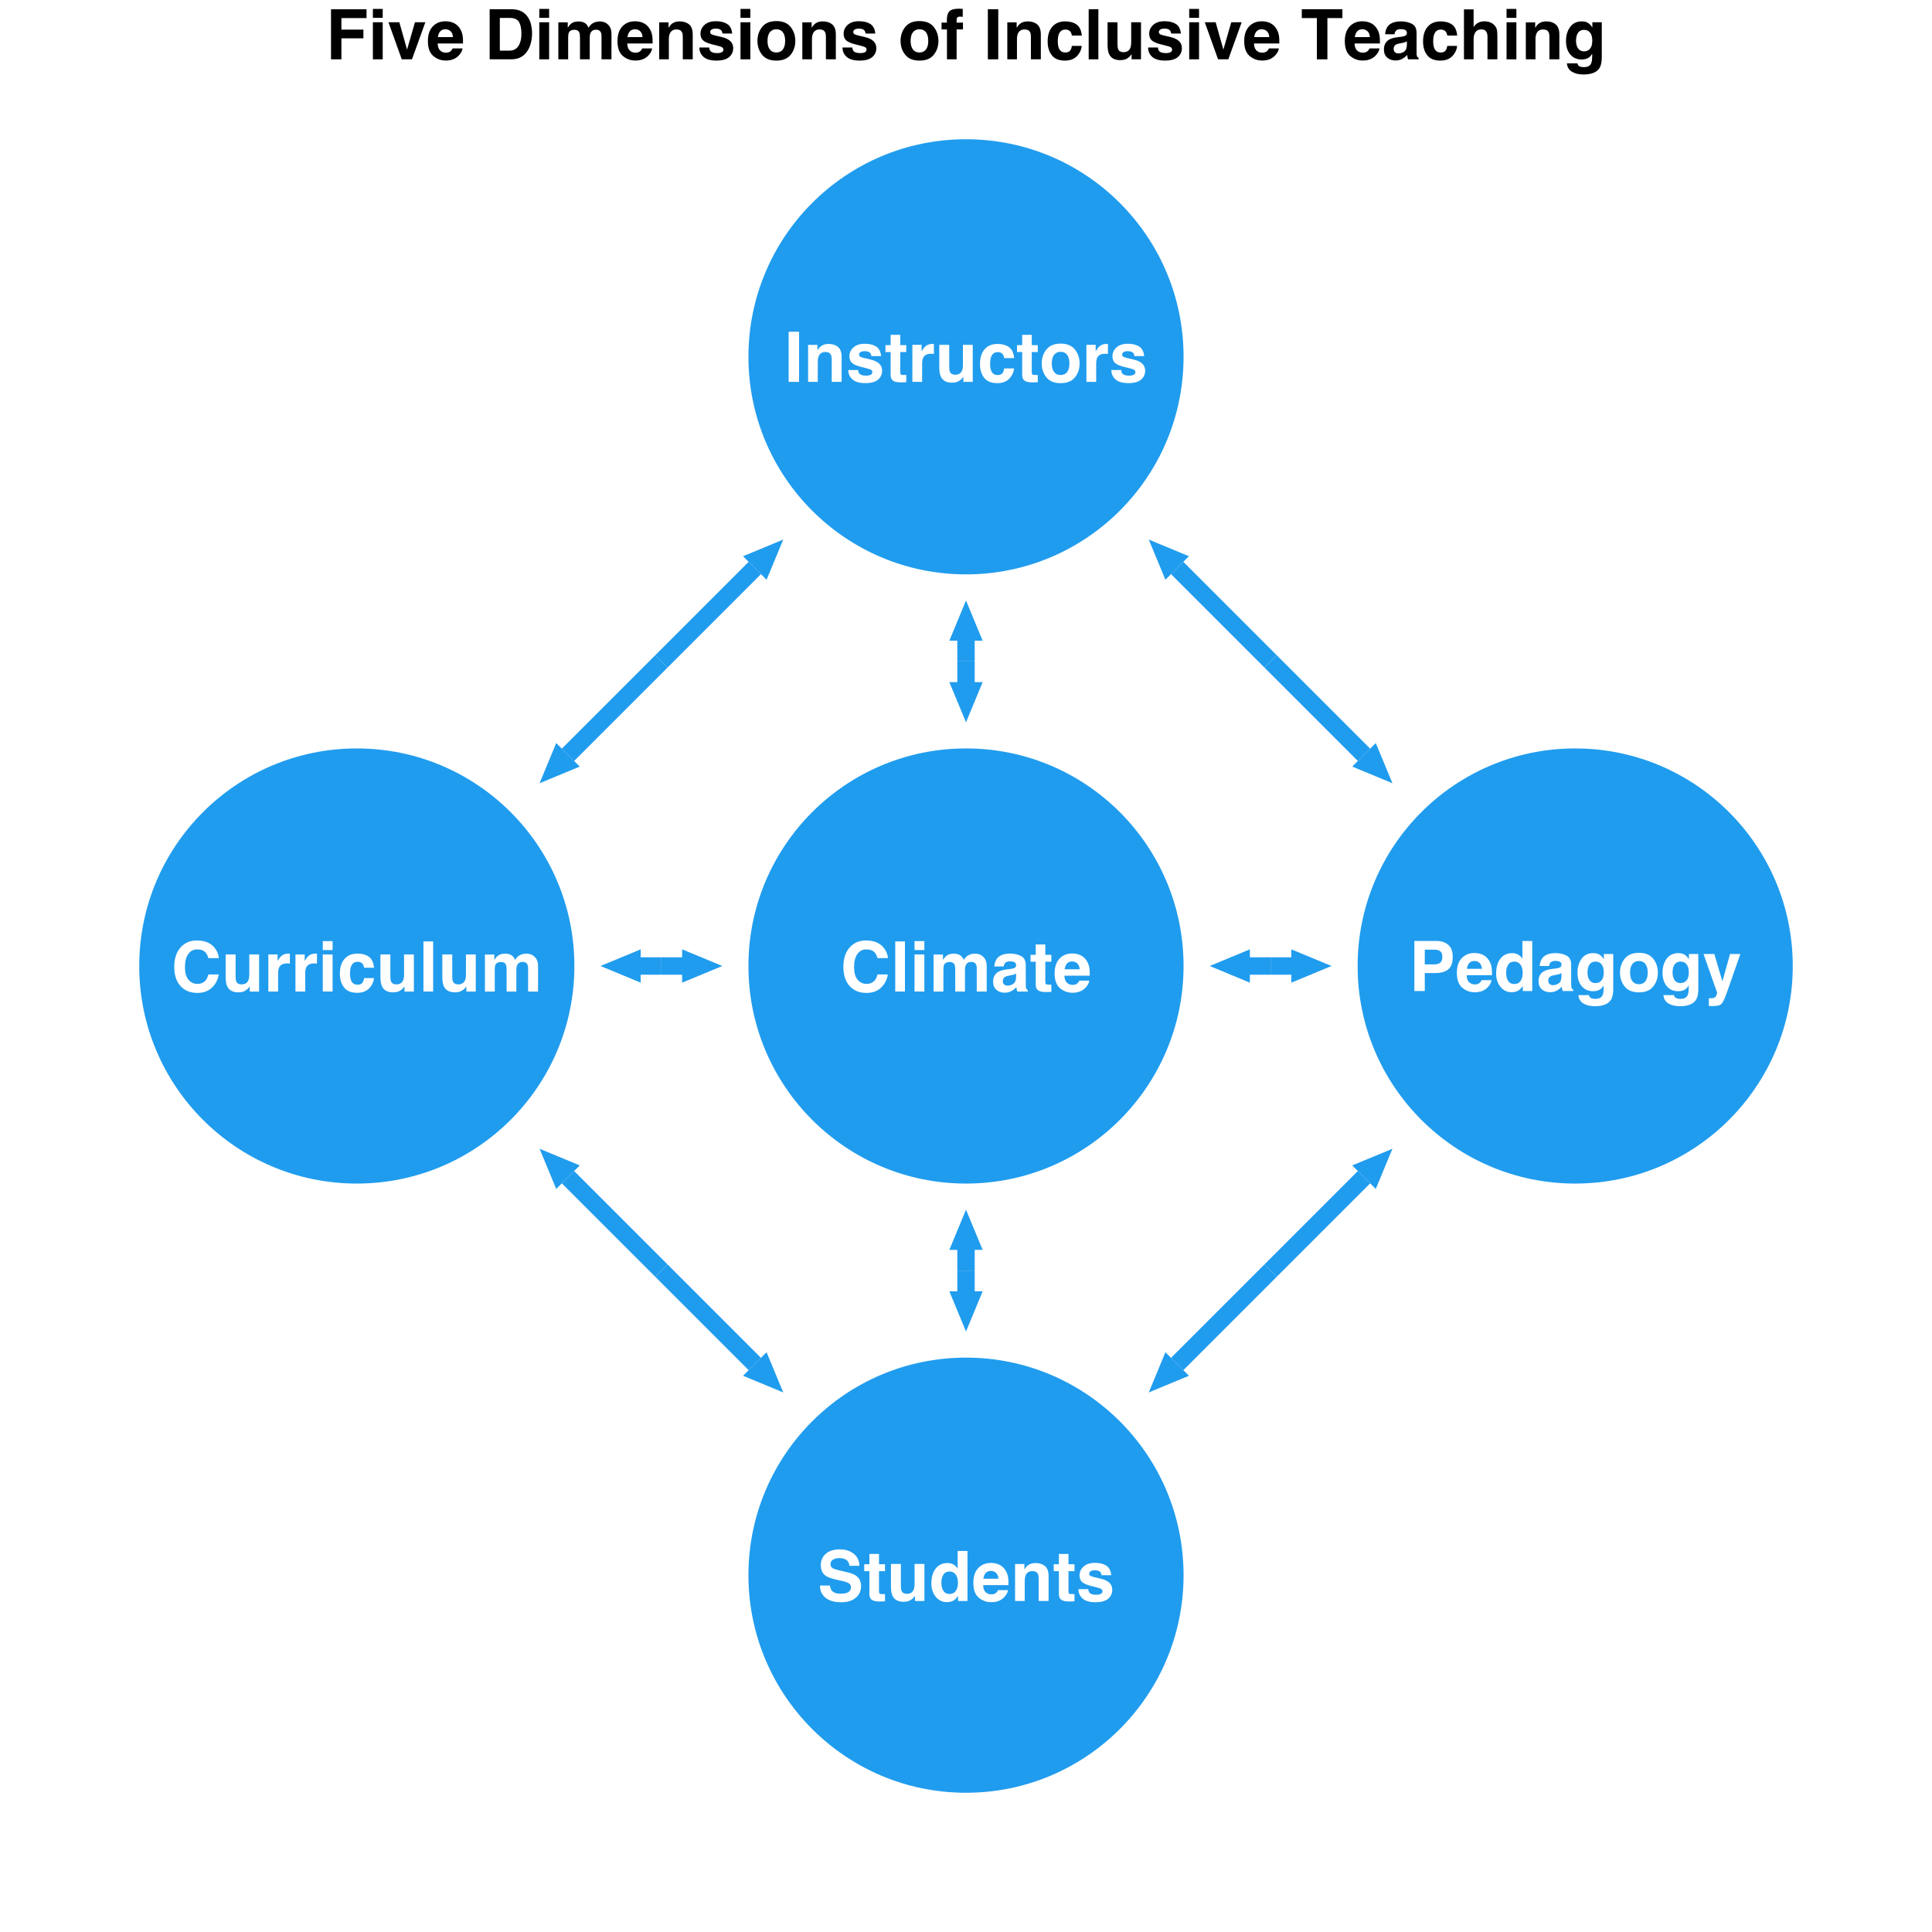 <?xml version="1.0" encoding="UTF-8"?>
<svg xmlns="http://www.w3.org/2000/svg" xmlns:xlink="http://www.w3.org/1999/xlink" width="444" height="444" viewBox="0 0 444 444">
<defs>
<g>
<g id="glyph-0-0">
<path d="M 9.383 -9.477 L 3.609 -9.477 L 3.609 -6.828 L 8.664 -6.828 L 8.664 -4.828 L 3.609 -4.828 L 3.609 0 L 1.219 0 L 1.219 -11.5 L 9.383 -11.5 Z M 9.383 -9.477 "/>
</g>
<g id="glyph-0-1">
<path d="M 3.328 -8.516 L 3.328 0 L 1.07 0 L 1.07 -8.516 Z M 3.328 -11.586 L 3.328 -9.531 L 1.07 -9.531 L 1.07 -11.586 Z M 3.328 -11.586 "/>
</g>
<g id="glyph-0-2">
<path d="M 0.203 -8.516 L 2.703 -8.516 L 4.477 -2.234 L 6.289 -8.516 L 8.68 -8.516 L 5.609 0 L 3.258 0 Z M 0.203 -8.516 "/>
</g>
<g id="glyph-0-3">
<path d="M 8.328 -2.5 C 8.27 -1.996 8.008 -1.48 7.539 -0.961 C 6.809 -0.133 5.789 0.281 4.477 0.281 C 3.395 0.281 2.438 -0.066 1.609 -0.766 C 0.781 -1.465 0.367 -2.598 0.367 -4.172 C 0.367 -5.645 0.742 -6.777 1.488 -7.562 C 2.234 -8.348 3.207 -8.742 4.398 -8.742 C 5.105 -8.742 5.746 -8.609 6.312 -8.344 C 6.879 -8.078 7.348 -7.66 7.719 -7.086 C 8.051 -6.582 8.27 -5.996 8.367 -5.328 C 8.426 -4.938 8.449 -4.375 8.438 -3.641 L 2.609 -3.641 C 2.641 -2.785 2.91 -2.188 3.414 -1.844 C 3.723 -1.629 4.09 -1.523 4.523 -1.523 C 4.98 -1.523 5.355 -1.652 5.641 -1.914 C 5.797 -2.055 5.934 -2.25 6.055 -2.5 Z M 6.125 -5.109 C 6.09 -5.699 5.91 -6.145 5.59 -6.449 C 5.27 -6.754 4.871 -6.906 4.398 -6.906 C 3.883 -6.906 3.484 -6.746 3.199 -6.422 C 2.914 -6.098 2.738 -5.66 2.664 -5.109 Z M 6.125 -5.109 "/>
</g>
<g id="glyph-0-4">
<rect x="0" y="0" width="0" height="0" mask="url(#mask-0)"/>
</g>
<g id="glyph-0-5">
<path d="M 6.18 0 L 1.219 0 L 1.219 -11.516 L 6.18 -11.516 C 6.895 -11.504 7.488 -11.422 7.961 -11.266 C 8.77 -11 9.422 -10.512 9.922 -9.805 C 10.324 -9.23 10.598 -8.613 10.742 -7.945 C 10.887 -7.277 10.961 -6.645 10.961 -6.039 C 10.961 -4.508 10.652 -3.211 10.039 -2.148 C 9.207 -0.715 7.918 0 6.18 0 Z M 7.969 -8.578 C 7.598 -9.203 6.867 -9.516 5.773 -9.516 L 3.555 -9.516 L 3.555 -2 L 5.773 -2 C 6.91 -2 7.699 -2.559 8.148 -3.68 C 8.395 -4.293 8.516 -5.027 8.516 -5.875 C 8.516 -7.047 8.332 -7.949 7.969 -8.578 Z M 7.969 -8.578 "/>
</g>
<g id="glyph-0-6">
<path d="M 5.82 -6.172 C 5.633 -6.582 5.266 -6.789 4.719 -6.789 C 4.082 -6.789 3.656 -6.582 3.438 -6.172 C 3.316 -5.938 3.258 -5.59 3.258 -5.125 L 3.258 0 L 1 0 L 1 -8.5 L 3.164 -8.5 L 3.164 -7.258 C 3.441 -7.699 3.699 -8.016 3.945 -8.203 C 4.379 -8.535 4.938 -8.703 5.625 -8.703 C 6.277 -8.703 6.801 -8.559 7.203 -8.273 C 7.527 -8.008 7.77 -7.668 7.938 -7.25 C 8.23 -7.75 8.59 -8.117 9.023 -8.352 C 9.48 -8.586 9.992 -8.703 10.555 -8.703 C 10.93 -8.703 11.301 -8.629 11.664 -8.484 C 12.027 -8.34 12.359 -8.082 12.656 -7.719 C 12.895 -7.422 13.059 -7.059 13.141 -6.625 C 13.191 -6.34 13.219 -5.918 13.219 -5.367 L 13.203 0 L 10.922 0 L 10.922 -5.422 C 10.922 -5.746 10.871 -6.012 10.766 -6.219 C 10.566 -6.613 10.203 -6.812 9.672 -6.812 C 9.059 -6.812 8.633 -6.559 8.398 -6.047 C 8.277 -5.777 8.219 -5.449 8.219 -5.07 L 8.219 0 L 5.977 0 L 5.977 -5.07 C 5.977 -5.574 5.926 -5.941 5.82 -6.172 Z M 5.82 -6.172 "/>
</g>
<g id="glyph-0-7">
<path d="M 5.047 -6.867 C 4.293 -6.867 3.773 -6.547 3.492 -5.906 C 3.348 -5.566 3.273 -5.137 3.273 -4.609 L 3.273 0 L 1.055 0 L 1.055 -8.5 L 3.203 -8.5 L 3.203 -7.258 C 3.488 -7.695 3.762 -8.012 4.016 -8.203 C 4.473 -8.547 5.055 -8.719 5.758 -8.719 C 6.637 -8.719 7.359 -8.488 7.918 -8.027 C 8.477 -7.566 8.758 -6.801 8.758 -5.734 L 8.758 0 L 6.477 0 L 6.477 -5.18 C 6.477 -5.629 6.418 -5.973 6.297 -6.211 C 6.078 -6.648 5.66 -6.867 5.047 -6.867 Z M 5.047 -6.867 "/>
</g>
<g id="glyph-0-8">
<path d="M 6.906 -8.125 C 7.574 -7.699 7.957 -6.965 8.055 -5.922 L 5.828 -5.922 C 5.797 -6.207 5.715 -6.434 5.586 -6.602 C 5.34 -6.902 4.926 -7.055 4.336 -7.055 C 3.852 -7.055 3.508 -6.98 3.301 -6.828 C 3.094 -6.676 2.992 -6.5 2.992 -6.297 C 2.992 -6.043 3.102 -5.855 3.32 -5.742 C 3.539 -5.621 4.312 -5.418 5.641 -5.125 C 6.527 -4.918 7.191 -4.602 7.633 -4.18 C 8.07 -3.754 8.289 -3.219 8.289 -2.578 C 8.289 -1.734 7.977 -1.047 7.348 -0.512 C 6.719 0.023 5.75 0.289 4.438 0.289 C 3.098 0.289 2.109 0.008 1.473 -0.559 C 0.836 -1.125 0.516 -1.844 0.516 -2.719 L 2.773 -2.719 C 2.82 -2.324 2.922 -2.043 3.078 -1.875 C 3.355 -1.578 3.863 -1.43 4.609 -1.43 C 5.047 -1.43 5.395 -1.496 5.652 -1.625 C 5.91 -1.754 6.039 -1.949 6.039 -2.211 C 6.039 -2.461 5.934 -2.652 5.727 -2.781 C 5.52 -2.91 4.746 -3.137 3.406 -3.453 C 2.441 -3.691 1.762 -3.992 1.367 -4.352 C 0.973 -4.707 0.773 -5.215 0.773 -5.883 C 0.773 -6.668 1.082 -7.344 1.699 -7.91 C 2.316 -8.477 3.184 -8.758 4.305 -8.758 C 5.367 -8.758 6.234 -8.547 6.906 -8.125 Z M 6.906 -8.125 "/>
</g>
<g id="glyph-0-9">
<path d="M 8.141 -7.438 C 8.859 -6.535 9.219 -5.473 9.219 -4.242 C 9.219 -2.992 8.859 -1.922 8.141 -1.035 C 7.422 -0.148 6.332 0.297 4.867 0.297 C 3.402 0.297 2.312 -0.148 1.594 -1.035 C 0.875 -1.922 0.516 -2.992 0.516 -4.242 C 0.516 -5.473 0.875 -6.535 1.594 -7.438 C 2.312 -8.34 3.402 -8.789 4.867 -8.789 C 6.332 -8.789 7.422 -8.34 8.141 -7.438 Z M 4.859 -6.906 C 4.207 -6.906 3.707 -6.676 3.355 -6.215 C 3.004 -5.754 2.828 -5.098 2.828 -4.242 C 2.828 -3.387 3.004 -2.73 3.355 -2.266 C 3.707 -1.801 4.207 -1.57 4.859 -1.57 C 5.512 -1.57 6.012 -1.801 6.359 -2.266 C 6.707 -2.73 6.883 -3.387 6.883 -4.242 C 6.883 -5.098 6.707 -5.754 6.359 -6.215 C 6.012 -6.676 5.512 -6.906 4.859 -6.906 Z M 4.859 -6.906 "/>
</g>
<g id="glyph-0-10">
<path d="M 5.031 -11.586 L 5.031 -9.773 C 4.906 -9.789 4.695 -9.801 4.402 -9.809 C 4.109 -9.816 3.906 -9.75 3.793 -9.613 C 3.68 -9.477 3.625 -9.324 3.625 -9.156 L 3.625 -8.438 L 5.086 -8.438 L 5.086 -6.867 L 3.625 -6.867 L 3.625 0 L 1.406 0 L 1.406 -6.867 L 0.164 -6.867 L 0.164 -8.438 L 1.383 -8.438 L 1.383 -8.984 C 1.383 -9.895 1.535 -10.523 1.844 -10.867 C 2.168 -11.379 2.945 -11.633 4.18 -11.633 C 4.32 -11.633 4.449 -11.629 4.562 -11.621 C 4.676 -11.613 4.832 -11.602 5.031 -11.586 Z M 5.031 -11.586 "/>
</g>
<g id="glyph-0-11">
<path d="M 1.031 -11.516 L 3.422 -11.516 L 3.422 0 L 1.031 0 Z M 1.031 -11.516 "/>
</g>
<g id="glyph-0-12">
<path d="M 8.406 -5.461 L 6.125 -5.461 C 6.082 -5.777 5.977 -6.066 5.805 -6.32 C 5.555 -6.664 5.168 -6.836 4.641 -6.836 C 3.891 -6.836 3.379 -6.465 3.102 -5.719 C 2.957 -5.324 2.883 -4.797 2.883 -4.141 C 2.883 -3.516 2.957 -3.012 3.102 -2.633 C 3.367 -1.926 3.867 -1.57 4.602 -1.57 C 5.121 -1.57 5.492 -1.711 5.711 -1.992 C 5.93 -2.273 6.062 -2.637 6.109 -3.086 L 8.383 -3.086 C 8.332 -2.41 8.086 -1.77 7.648 -1.164 C 6.949 -0.191 5.918 0.297 4.547 0.297 C 3.176 0.297 2.168 -0.109 1.523 -0.922 C 0.879 -1.734 0.555 -2.789 0.555 -4.086 C 0.555 -5.551 0.91 -6.688 1.625 -7.5 C 2.34 -8.312 3.324 -8.719 4.578 -8.719 C 5.645 -8.719 6.52 -8.48 7.199 -8 C 7.879 -7.52 8.281 -6.676 8.406 -5.461 Z M 8.406 -5.461 "/>
</g>
<g id="glyph-0-13">
<path d="M 1.086 -11.516 L 3.312 -11.516 L 3.312 0 L 1.086 0 Z M 1.086 -11.516 "/>
</g>
<g id="glyph-0-14">
<path d="M 6.5 -1.203 C 6.48 -1.176 6.426 -1.098 6.344 -0.969 C 6.262 -0.84 6.16 -0.723 6.047 -0.625 C 5.699 -0.312 5.359 -0.098 5.035 0.016 C 4.711 0.129 4.328 0.188 3.891 0.188 C 2.629 0.188 1.781 -0.266 1.344 -1.172 C 1.098 -1.672 0.977 -2.41 0.977 -3.383 L 0.977 -8.516 L 3.258 -8.516 L 3.258 -3.383 C 3.258 -2.898 3.316 -2.535 3.43 -2.289 C 3.633 -1.855 4.031 -1.641 4.625 -1.641 C 5.387 -1.641 5.906 -1.949 6.188 -2.562 C 6.332 -2.895 6.406 -3.336 6.406 -3.883 L 6.406 -8.516 L 8.664 -8.516 L 8.664 0 L 6.5 0 Z M 6.5 -1.203 "/>
</g>
<g id="glyph-0-15">
<path d="M 9.586 -11.516 L 9.586 -9.477 L 6.141 -9.477 L 6.141 0 L 3.719 0 L 3.719 -9.477 L 0.258 -9.477 L 0.258 -11.516 Z M 9.586 -11.516 "/>
</g>
<g id="glyph-0-16">
<path d="M 1.359 -7.594 C 1.949 -8.344 2.957 -8.719 4.391 -8.719 C 5.324 -8.719 6.152 -8.535 6.875 -8.164 C 7.598 -7.793 7.961 -7.098 7.961 -6.07 L 7.961 -2.164 C 7.961 -1.895 7.965 -1.566 7.977 -1.18 C 7.992 -0.887 8.035 -0.691 8.109 -0.586 C 8.184 -0.48 8.293 -0.395 8.438 -0.328 L 8.438 0 L 6.016 0 C 5.949 -0.172 5.902 -0.332 5.875 -0.484 C 5.848 -0.637 5.828 -0.809 5.812 -1 C 5.504 -0.668 5.152 -0.383 4.75 -0.148 C 4.27 0.129 3.73 0.266 3.125 0.266 C 2.355 0.266 1.719 0.047 1.215 -0.395 C 0.711 -0.836 0.461 -1.457 0.461 -2.266 C 0.461 -3.312 0.863 -4.07 1.672 -4.539 C 2.113 -4.793 2.766 -4.977 3.625 -5.086 L 4.383 -5.18 C 4.793 -5.23 5.09 -5.297 5.266 -5.375 C 5.582 -5.512 5.742 -5.723 5.742 -6.008 C 5.742 -6.355 5.621 -6.598 5.379 -6.73 C 5.137 -6.863 4.781 -6.93 4.312 -6.93 C 3.785 -6.93 3.414 -6.801 3.195 -6.539 C 3.039 -6.348 2.934 -6.086 2.883 -5.758 L 0.734 -5.758 C 0.781 -6.504 0.988 -7.113 1.359 -7.594 Z M 3.016 -1.609 C 3.223 -1.438 3.48 -1.352 3.781 -1.352 C 4.262 -1.352 4.703 -1.492 5.105 -1.773 C 5.508 -2.055 5.719 -2.566 5.734 -3.312 L 5.734 -4.141 C 5.594 -4.051 5.453 -3.98 5.309 -3.926 C 5.164 -3.871 4.969 -3.82 4.719 -3.773 L 4.219 -3.68 C 3.75 -3.598 3.414 -3.496 3.211 -3.375 C 2.867 -3.172 2.695 -2.855 2.695 -2.43 C 2.695 -2.051 2.801 -1.777 3.016 -1.609 Z M 3.016 -1.609 "/>
</g>
<g id="glyph-0-17">
<path d="M 8.734 -5 L 8.734 0 L 6.461 0 L 6.461 -5.18 C 6.461 -5.637 6.383 -6.008 6.227 -6.289 C 6.023 -6.684 5.637 -6.883 5.07 -6.883 C 4.48 -6.883 4.035 -6.688 3.73 -6.293 C 3.426 -5.898 3.273 -5.34 3.273 -4.609 L 3.273 0 L 1.055 0 L 1.055 -11.477 L 3.273 -11.477 L 3.273 -7.406 C 3.598 -7.902 3.969 -8.246 4.395 -8.441 C 4.82 -8.637 5.266 -8.734 5.734 -8.734 C 6.262 -8.734 6.738 -8.645 7.168 -8.461 C 7.598 -8.277 7.949 -8 8.227 -7.625 C 8.461 -7.309 8.605 -6.98 8.656 -6.645 C 8.707 -6.309 8.734 -5.762 8.734 -5 Z M 8.734 -5 "/>
</g>
<g id="glyph-0-18">
<path d="M 3.445 1.492 C 3.684 1.695 4.09 1.797 4.656 1.797 C 5.457 1.797 5.996 1.527 6.266 0.992 C 6.441 0.648 6.531 0.07 6.531 -0.742 L 6.531 -1.289 C 6.316 -0.926 6.09 -0.652 5.844 -0.469 C 5.402 -0.129 4.824 0.039 4.117 0.039 C 3.023 0.039 2.148 -0.344 1.496 -1.113 C 0.844 -1.883 0.516 -2.922 0.516 -4.234 C 0.516 -5.5 0.832 -6.562 1.461 -7.426 C 2.09 -8.289 2.984 -8.719 4.141 -8.719 C 4.566 -8.719 4.941 -8.652 5.258 -8.523 C 5.801 -8.301 6.238 -7.887 6.57 -7.289 L 6.57 -8.516 L 8.734 -8.516 L 8.734 -0.438 C 8.734 0.66 8.551 1.488 8.18 2.047 C 7.543 3.004 6.324 3.484 4.523 3.484 C 3.434 3.484 2.547 3.27 1.859 2.844 C 1.172 2.418 0.793 1.777 0.719 0.93 L 3.141 0.93 C 3.203 1.191 3.305 1.379 3.445 1.492 Z M 3.07 -2.906 C 3.371 -2.188 3.914 -1.828 4.695 -1.828 C 5.215 -1.828 5.656 -2.023 6.016 -2.418 C 6.375 -2.812 6.555 -3.438 6.555 -4.297 C 6.555 -5.105 6.383 -5.719 6.043 -6.141 C 5.703 -6.562 5.246 -6.773 4.672 -6.773 C 3.891 -6.773 3.352 -6.406 3.055 -5.672 C 2.898 -5.281 2.82 -4.801 2.82 -4.227 C 2.82 -3.73 2.902 -3.293 3.07 -2.906 Z M 3.07 -2.906 "/>
</g>
<g id="glyph-0-19">
<path d="M 9.344 -0.859 C 8.484 -0.074 7.387 0.32 6.047 0.32 C 4.391 0.32 3.09 -0.211 2.141 -1.273 C 1.191 -2.34 0.719 -3.805 0.719 -5.664 C 0.719 -7.676 1.258 -9.223 2.336 -10.312 C 3.273 -11.262 4.465 -11.734 5.914 -11.734 C 7.852 -11.734 9.27 -11.098 10.164 -9.828 C 10.66 -9.113 10.926 -8.398 10.961 -7.68 L 8.555 -7.68 C 8.398 -8.23 8.199 -8.648 7.953 -8.93 C 7.516 -9.43 6.867 -9.68 6.008 -9.68 C 5.133 -9.68 4.441 -9.328 3.938 -8.621 C 3.434 -7.914 3.18 -6.918 3.18 -5.625 C 3.18 -4.332 3.445 -3.367 3.98 -2.723 C 4.516 -2.078 5.191 -1.758 6.016 -1.758 C 6.859 -1.758 7.504 -2.035 7.945 -2.586 C 8.191 -2.883 8.395 -3.328 8.555 -3.922 L 10.938 -3.922 C 10.73 -2.668 10.199 -1.645 9.344 -0.859 Z M 9.344 -0.859 "/>
</g>
<g id="glyph-0-20">
<path d="M 4.938 -1.586 L 4.938 0.078 L 3.883 0.117 C 2.832 0.152 2.113 -0.027 1.727 -0.43 C 1.477 -0.684 1.352 -1.078 1.352 -1.609 L 1.352 -6.852 L 0.164 -6.852 L 0.164 -8.438 L 1.352 -8.438 L 1.352 -10.812 L 3.555 -10.812 L 3.555 -8.438 L 4.938 -8.438 L 4.938 -6.852 L 3.555 -6.852 L 3.555 -2.352 C 3.555 -2.004 3.598 -1.785 3.688 -1.699 C 3.777 -1.613 4.047 -1.57 4.5 -1.57 C 4.566 -1.57 4.641 -1.57 4.715 -1.574 C 4.789 -1.578 4.863 -1.582 4.938 -1.586 Z M 4.938 -1.586 "/>
</g>
<g id="glyph-0-21">
<path d="M 5.32 -6.461 C 4.426 -6.461 3.824 -6.168 3.516 -5.586 C 3.344 -5.258 3.258 -4.754 3.258 -4.07 L 3.258 0 L 1.016 0 L 1.016 -8.516 L 3.141 -8.516 L 3.141 -7.031 C 3.484 -7.598 3.785 -7.988 4.039 -8.195 C 4.457 -8.543 4.996 -8.719 5.664 -8.719 C 5.707 -8.719 5.742 -8.719 5.77 -8.715 C 5.797 -8.711 5.863 -8.707 5.961 -8.703 L 5.961 -6.422 C 5.82 -6.438 5.695 -6.449 5.586 -6.453 C 5.477 -6.457 5.387 -6.461 5.32 -6.461 Z M 5.32 -6.461 "/>
</g>
<g id="glyph-0-22">
<path d="M 5.398 -1.664 C 5.965 -1.664 6.426 -1.727 6.781 -1.852 C 7.453 -2.09 7.789 -2.535 7.789 -3.188 C 7.789 -3.566 7.621 -3.863 7.289 -4.07 C 6.957 -4.273 6.434 -4.453 5.719 -4.609 L 4.5 -4.883 C 3.301 -5.152 2.473 -5.449 2.016 -5.766 C 1.238 -6.297 0.852 -7.129 0.852 -8.258 C 0.852 -9.289 1.227 -10.145 1.977 -10.828 C 2.727 -11.512 3.828 -11.852 5.281 -11.852 C 6.496 -11.852 7.531 -11.531 8.387 -10.887 C 9.242 -10.242 9.691 -9.309 9.734 -8.086 L 7.422 -8.086 C 7.379 -8.777 7.078 -9.27 6.516 -9.562 C 6.141 -9.754 5.676 -9.852 5.117 -9.852 C 4.496 -9.852 4.004 -9.727 3.633 -9.477 C 3.262 -9.227 3.078 -8.879 3.078 -8.43 C 3.078 -8.02 3.262 -7.711 3.625 -7.508 C 3.859 -7.371 4.359 -7.215 5.125 -7.031 L 7.109 -6.555 C 7.98 -6.348 8.637 -6.066 9.078 -5.719 C 9.766 -5.176 10.109 -4.395 10.109 -3.367 C 10.109 -2.316 9.707 -1.441 8.902 -0.746 C 8.098 -0.051 6.961 0.297 5.492 0.297 C 3.992 0.297 2.812 -0.047 1.953 -0.73 C 1.094 -1.414 0.664 -2.355 0.664 -3.555 L 2.961 -3.555 C 3.035 -3.027 3.176 -2.637 3.391 -2.375 C 3.781 -1.902 4.449 -1.664 5.398 -1.664 Z M 5.398 -1.664 "/>
</g>
<g id="glyph-0-23">
<path d="M 8.789 -11.5 L 8.789 0 L 6.625 0 L 6.625 -1.18 C 6.309 -0.676 5.945 -0.309 5.539 -0.078 C 5.133 0.152 4.629 0.266 4.023 0.266 C 3.027 0.266 2.191 -0.137 1.512 -0.941 C 0.832 -1.746 0.492 -2.777 0.492 -4.039 C 0.492 -5.492 0.828 -6.637 1.496 -7.469 C 2.164 -8.301 3.059 -8.719 4.18 -8.719 C 4.695 -8.719 5.152 -8.605 5.555 -8.379 C 5.957 -8.152 6.281 -7.84 6.531 -7.438 L 6.531 -11.5 Z M 2.789 -4.203 C 2.789 -3.418 2.945 -2.789 3.258 -2.32 C 3.566 -1.848 4.035 -1.609 4.664 -1.609 C 5.293 -1.609 5.773 -1.844 6.102 -2.312 C 6.43 -2.781 6.594 -3.387 6.594 -4.133 C 6.594 -5.176 6.332 -5.918 5.805 -6.367 C 5.48 -6.637 5.105 -6.773 4.68 -6.773 C 4.027 -6.773 3.551 -6.527 3.246 -6.035 C 2.941 -5.543 2.789 -4.934 2.789 -4.203 Z M 2.789 -4.203 "/>
</g>
<g id="glyph-0-24">
<path d="M 6.109 -4.141 L 3.664 -4.141 L 3.664 0 L 1.273 0 L 1.273 -11.516 L 6.289 -11.516 C 7.445 -11.516 8.367 -11.219 9.055 -10.625 C 9.742 -10.031 10.086 -9.113 10.086 -7.867 C 10.086 -6.508 9.742 -5.547 9.055 -4.984 C 8.367 -4.422 7.387 -4.141 6.109 -4.141 Z M 7.234 -6.539 C 7.547 -6.816 7.703 -7.254 7.703 -7.852 C 7.703 -8.449 7.547 -8.879 7.23 -9.133 C 6.914 -9.387 6.473 -9.516 5.906 -9.516 L 3.664 -9.516 L 3.664 -6.125 L 5.906 -6.125 C 6.473 -6.125 6.918 -6.262 7.234 -6.539 Z M 7.234 -6.539 "/>
</g>
<g id="glyph-0-25">
<path d="M 4.5 -2.234 L 6.258 -8.516 L 8.625 -8.516 L 5.703 -0.141 C 5.141 1.473 4.695 2.477 4.367 2.863 C 4.039 3.25 3.383 3.445 2.398 3.445 C 2.199 3.445 2.043 3.445 1.922 3.441 C 1.801 3.438 1.621 3.43 1.383 3.414 L 1.383 1.633 L 1.664 1.648 C 1.883 1.66 2.09 1.652 2.289 1.625 C 2.488 1.598 2.652 1.539 2.789 1.445 C 2.918 1.355 3.039 1.172 3.152 0.891 C 3.266 0.609 3.309 0.438 3.289 0.375 L 0.164 -8.516 L 2.641 -8.516 Z M 4.5 -2.234 "/>
</g>
</g>
<image id="source-8" x="0" y="0" width="0" height="0"/>
<mask id="mask-0">
<use xlink:href="#source-8"/>
</mask>
</defs>
<rect x="-44.4" y="-44.4" width="532.8" height="532.8" fill="rgb(100%, 100%, 100%)" fill-opacity="1"/>
<g fill="rgb(0%, 0%, 0%)" fill-opacity="1">
<use xlink:href="#glyph-0-0" x="74.852" y="13.633"/>
<use xlink:href="#glyph-0-1" x="84.625" y="13.633"/>
<use xlink:href="#glyph-0-2" x="89.07" y="13.633"/>
<use xlink:href="#glyph-0-3" x="97.969" y="13.633"/>
<use xlink:href="#glyph-0-4" x="106.867" y="13.633"/>
<use xlink:href="#glyph-0-5" x="111.312" y="13.633"/>
<use xlink:href="#glyph-0-1" x="122.867" y="13.633"/>
<use xlink:href="#glyph-0-6" x="127.312" y="13.633"/>
<use xlink:href="#glyph-0-3" x="141.539" y="13.633"/>
<use xlink:href="#glyph-0-7" x="150.438" y="13.633"/>
<use xlink:href="#glyph-0-8" x="160.211" y="13.633"/>
<use xlink:href="#glyph-0-1" x="169.109" y="13.633"/>
<use xlink:href="#glyph-0-9" x="173.555" y="13.633"/>
<use xlink:href="#glyph-0-7" x="183.328" y="13.633"/>
<use xlink:href="#glyph-0-8" x="193.102" y="13.633"/>
<use xlink:href="#glyph-0-4" x="202" y="13.633"/>
<use xlink:href="#glyph-0-9" x="206.445" y="13.633"/>
<use xlink:href="#glyph-0-10" x="216.219" y="13.633"/>
<use xlink:href="#glyph-0-4" x="221.547" y="13.633"/>
<use xlink:href="#glyph-0-11" x="225.992" y="13.633"/>
<use xlink:href="#glyph-0-7" x="230.438" y="13.633"/>
<use xlink:href="#glyph-0-12" x="240.211" y="13.633"/>
<use xlink:href="#glyph-0-13" x="249.109" y="13.633"/>
<use xlink:href="#glyph-0-14" x="253.555" y="13.633"/>
<use xlink:href="#glyph-0-8" x="263.328" y="13.633"/>
<use xlink:href="#glyph-0-1" x="272.227" y="13.633"/>
<use xlink:href="#glyph-0-2" x="276.672" y="13.633"/>
<use xlink:href="#glyph-0-3" x="285.57" y="13.633"/>
<use xlink:href="#glyph-0-4" x="294.469" y="13.633"/>
<use xlink:href="#glyph-0-15" x="298.914" y="13.633"/>
<use xlink:href="#glyph-0-3" x="308.688" y="13.633"/>
<use xlink:href="#glyph-0-16" x="317.586" y="13.633"/>
<use xlink:href="#glyph-0-12" x="326.484" y="13.633"/>
<use xlink:href="#glyph-0-17" x="335.383" y="13.633"/>
<use xlink:href="#glyph-0-1" x="345.156" y="13.633"/>
<use xlink:href="#glyph-0-7" x="349.602" y="13.633"/>
<use xlink:href="#glyph-0-18" x="359.375" y="13.633"/>
</g>
<path fill-rule="nonzero" fill="rgb(12.549%, 61.176%, 93.333%)" fill-opacity="1" d="M 272 222 C 272 249.613 249.613 272 222 272 C 194.387 272 172 249.613 172 222 C 172 194.387 194.387 172 222 172 C 249.613 172 272 194.387 272 222 Z M 272 222 "/>
<g fill="rgb(100%, 100%, 100%)" fill-opacity="1">
<use xlink:href="#glyph-0-19" x="193.102" y="227.867"/>
<use xlink:href="#glyph-0-13" x="204.656" y="227.867"/>
<use xlink:href="#glyph-0-1" x="209.102" y="227.867"/>
<use xlink:href="#glyph-0-6" x="213.547" y="227.867"/>
<use xlink:href="#glyph-0-16" x="227.773" y="227.867"/>
<use xlink:href="#glyph-0-20" x="236.672" y="227.867"/>
<use xlink:href="#glyph-0-3" x="242" y="227.867"/>
</g>
<path fill-rule="nonzero" fill="rgb(12.549%, 61.176%, 93.333%)" fill-opacity="1" d="M 272 82 C 272 109.613 249.613 132 222 132 C 194.387 132 172 109.613 172 82 C 172 54.387 194.387 32 222 32 C 249.613 32 272 54.387 272 82 Z M 272 82 "/>
<g fill="rgb(100%, 100%, 100%)" fill-opacity="1">
<use xlink:href="#glyph-0-11" x="180.215" y="87.758"/>
<use xlink:href="#glyph-0-7" x="184.66" y="87.758"/>
<use xlink:href="#glyph-0-8" x="194.434" y="87.758"/>
<use xlink:href="#glyph-0-20" x="203.332" y="87.758"/>
<use xlink:href="#glyph-0-21" x="208.66" y="87.758"/>
<use xlink:href="#glyph-0-14" x="214.887" y="87.758"/>
<use xlink:href="#glyph-0-12" x="224.66" y="87.758"/>
<use xlink:href="#glyph-0-20" x="233.559" y="87.758"/>
<use xlink:href="#glyph-0-9" x="238.887" y="87.758"/>
<use xlink:href="#glyph-0-21" x="248.66" y="87.758"/>
<use xlink:href="#glyph-0-8" x="254.887" y="87.758"/>
</g>
<path fill-rule="nonzero" fill="rgb(12.549%, 61.176%, 93.333%)" fill-opacity="1" d="M 272 362 C 272 389.613 249.613 412 222 412 C 194.387 412 172 389.613 172 362 C 172 334.387 194.387 312 222 312 C 249.613 312 272 334.387 272 362 Z M 272 362 "/>
<g fill="rgb(100%, 100%, 100%)" fill-opacity="1">
<use xlink:href="#glyph-0-22" x="187.777" y="367.926"/>
<use xlink:href="#glyph-0-20" x="198.449" y="367.926"/>
<use xlink:href="#glyph-0-14" x="203.777" y="367.926"/>
<use xlink:href="#glyph-0-23" x="213.551" y="367.926"/>
<use xlink:href="#glyph-0-3" x="223.324" y="367.926"/>
<use xlink:href="#glyph-0-7" x="232.223" y="367.926"/>
<use xlink:href="#glyph-0-20" x="241.996" y="367.926"/>
<use xlink:href="#glyph-0-8" x="247.324" y="367.926"/>
</g>
<path fill-rule="nonzero" fill="rgb(12.549%, 61.176%, 93.333%)" fill-opacity="1" d="M 132 222 C 132 249.613 109.613 272 82 272 C 54.387 272 32 249.613 32 222 C 32 194.387 54.387 172 82 172 C 109.613 172 132 194.387 132 222 Z M 132 222 "/>
<g fill="rgb(100%, 100%, 100%)" fill-opacity="1">
<use xlink:href="#glyph-0-19" x="39.328" y="227.867"/>
<use xlink:href="#glyph-0-14" x="50.883" y="227.867"/>
<use xlink:href="#glyph-0-21" x="60.656" y="227.867"/>
<use xlink:href="#glyph-0-21" x="66.883" y="227.867"/>
<use xlink:href="#glyph-0-1" x="73.109" y="227.867"/>
<use xlink:href="#glyph-0-12" x="77.555" y="227.867"/>
<use xlink:href="#glyph-0-14" x="86.453" y="227.867"/>
<use xlink:href="#glyph-0-13" x="96.227" y="227.867"/>
<use xlink:href="#glyph-0-14" x="100.672" y="227.867"/>
<use xlink:href="#glyph-0-6" x="110.445" y="227.867"/>
</g>
<path fill-rule="nonzero" fill="rgb(12.549%, 61.176%, 93.333%)" fill-opacity="1" d="M 412 222 C 412 249.613 389.613 272 362 272 C 334.387 272 312 249.613 312 222 C 312 194.387 334.387 172 362 172 C 389.613 172 412 194.387 412 222 Z M 412 222 "/>
<g fill="rgb(100%, 100%, 100%)" fill-opacity="1">
<use xlink:href="#glyph-0-24" x="323.77" y="227.758"/>
<use xlink:href="#glyph-0-3" x="334.441" y="227.758"/>
<use xlink:href="#glyph-0-23" x="343.34" y="227.758"/>
<use xlink:href="#glyph-0-16" x="353.113" y="227.758"/>
<use xlink:href="#glyph-0-18" x="362.012" y="227.758"/>
<use xlink:href="#glyph-0-9" x="371.785" y="227.758"/>
<use xlink:href="#glyph-0-18" x="381.559" y="227.758"/>
<use xlink:href="#glyph-0-25" x="391.332" y="227.758"/>
</g>
<path fill="none" stroke-width="4" stroke-linecap="butt" stroke-linejoin="miter" stroke="rgb(12.549%, 61.176%, 93.333%)" stroke-opacity="1" stroke-miterlimit="10" d="M 222 152 L 222 142.828 "/>
<path fill-rule="nonzero" fill="rgb(12.549%, 61.176%, 93.333%)" fill-opacity="1" d="M 218.172 147.238 L 222 138 L 225.828 147.238 "/>
<path fill="none" stroke-width="4" stroke-linecap="butt" stroke-linejoin="miter" stroke="rgb(12.549%, 61.176%, 93.333%)" stroke-opacity="1" stroke-miterlimit="10" d="M 222 152 L 222 161.172 "/>
<path fill-rule="nonzero" fill="rgb(12.549%, 61.176%, 93.333%)" fill-opacity="1" d="M 225.828 156.762 L 222 166 L 218.172 156.762 "/>
<path fill="none" stroke-width="4" stroke-linecap="butt" stroke-linejoin="miter" stroke="rgb(12.549%, 61.176%, 93.333%)" stroke-opacity="1" stroke-miterlimit="10" d="M 292 222 L 301.172 222 "/>
<path fill-rule="nonzero" fill="rgb(12.549%, 61.176%, 93.333%)" fill-opacity="1" d="M 296.762 218.172 L 306 222 L 296.762 225.828 "/>
<path fill="none" stroke-width="4" stroke-linecap="butt" stroke-linejoin="miter" stroke="rgb(12.549%, 61.176%, 93.333%)" stroke-opacity="1" stroke-miterlimit="10" d="M 292 222 L 282.828 222 "/>
<path fill-rule="nonzero" fill="rgb(12.549%, 61.176%, 93.333%)" fill-opacity="1" d="M 287.238 225.828 L 278 222 L 287.238 218.172 "/>
<path fill="none" stroke-width="4" stroke-linecap="butt" stroke-linejoin="miter" stroke="rgb(12.549%, 61.176%, 93.333%)" stroke-opacity="1" stroke-miterlimit="10" d="M 222 292 L 222 301.172 "/>
<path fill-rule="nonzero" fill="rgb(12.549%, 61.176%, 93.333%)" fill-opacity="1" d="M 225.828 296.762 L 222 306 L 218.172 296.762 "/>
<path fill="none" stroke-width="4" stroke-linecap="butt" stroke-linejoin="miter" stroke="rgb(12.549%, 61.176%, 93.333%)" stroke-opacity="1" stroke-miterlimit="10" d="M 222 292 L 222 282.828 "/>
<path fill-rule="nonzero" fill="rgb(12.549%, 61.176%, 93.333%)" fill-opacity="1" d="M 218.172 287.238 L 222 278 L 225.828 287.238 "/>
<path fill="none" stroke-width="4" stroke-linecap="butt" stroke-linejoin="miter" stroke="rgb(12.549%, 61.176%, 93.333%)" stroke-opacity="1" stroke-miterlimit="10" d="M 152 222 L 142.828 222 "/>
<path fill-rule="nonzero" fill="rgb(12.549%, 61.176%, 93.333%)" fill-opacity="1" d="M 147.238 225.828 L 138 222 L 147.238 218.172 "/>
<path fill="none" stroke-width="4" stroke-linecap="butt" stroke-linejoin="miter" stroke="rgb(12.549%, 61.176%, 93.333%)" stroke-opacity="1" stroke-miterlimit="10" d="M 152 222 L 161.172 222 "/>
<path fill-rule="nonzero" fill="rgb(12.549%, 61.176%, 93.333%)" fill-opacity="1" d="M 156.762 218.172 L 166 222 L 156.762 225.828 "/>
<path fill="none" stroke-width="4" stroke-linecap="butt" stroke-linejoin="miter" stroke="rgb(12.549%, 61.176%, 93.333%)" stroke-opacity="1" stroke-miterlimit="10" d="M 292 152 L 313.469 173.469 "/>
<path fill-rule="nonzero" fill="rgb(12.549%, 61.176%, 93.333%)" fill-opacity="1" d="M 316.172 170.762 L 320 180 L 310.762 176.172 "/>
<path fill="none" stroke-width="4" stroke-linecap="butt" stroke-linejoin="miter" stroke="rgb(12.549%, 61.176%, 93.333%)" stroke-opacity="1" stroke-miterlimit="10" d="M 292 152 L 270.531 130.531 "/>
<path fill-rule="nonzero" fill="rgb(12.549%, 61.176%, 93.333%)" fill-opacity="1" d="M 267.828 133.238 L 264 124 L 273.238 127.828 "/>
<path fill="none" stroke-width="4" stroke-linecap="butt" stroke-linejoin="miter" stroke="rgb(12.549%, 61.176%, 93.333%)" stroke-opacity="1" stroke-miterlimit="10" d="M 292 292 L 270.531 313.469 "/>
<path fill-rule="nonzero" fill="rgb(12.549%, 61.176%, 93.333%)" fill-opacity="1" d="M 273.238 316.172 L 264 320 L 267.828 310.762 "/>
<path fill="none" stroke-width="4" stroke-linecap="butt" stroke-linejoin="miter" stroke="rgb(12.549%, 61.176%, 93.333%)" stroke-opacity="1" stroke-miterlimit="10" d="M 292 292 L 313.469 270.531 "/>
<path fill-rule="nonzero" fill="rgb(12.549%, 61.176%, 93.333%)" fill-opacity="1" d="M 310.762 267.828 L 320 264 L 316.172 273.238 "/>
<path fill="none" stroke-width="4" stroke-linecap="butt" stroke-linejoin="miter" stroke="rgb(12.549%, 61.176%, 93.333%)" stroke-opacity="1" stroke-miterlimit="10" d="M 152 292 L 130.531 270.531 "/>
<path fill-rule="nonzero" fill="rgb(12.549%, 61.176%, 93.333%)" fill-opacity="1" d="M 127.828 273.238 L 124 264 L 133.238 267.828 "/>
<path fill="none" stroke-width="4" stroke-linecap="butt" stroke-linejoin="miter" stroke="rgb(12.549%, 61.176%, 93.333%)" stroke-opacity="1" stroke-miterlimit="10" d="M 152 292 L 173.469 313.469 "/>
<path fill-rule="nonzero" fill="rgb(12.549%, 61.176%, 93.333%)" fill-opacity="1" d="M 176.172 310.762 L 180 320 L 170.762 316.172 "/>
<path fill="none" stroke-width="4" stroke-linecap="butt" stroke-linejoin="miter" stroke="rgb(12.549%, 61.176%, 93.333%)" stroke-opacity="1" stroke-miterlimit="10" d="M 152 152 L 173.469 130.531 "/>
<path fill-rule="nonzero" fill="rgb(12.549%, 61.176%, 93.333%)" fill-opacity="1" d="M 170.762 127.828 L 180 124 L 176.172 133.238 "/>
<path fill="none" stroke-width="4" stroke-linecap="butt" stroke-linejoin="miter" stroke="rgb(12.549%, 61.176%, 93.333%)" stroke-opacity="1" stroke-miterlimit="10" d="M 152 152 L 130.531 173.469 "/>
<path fill-rule="nonzero" fill="rgb(12.549%, 61.176%, 93.333%)" fill-opacity="1" d="M 133.238 176.172 L 124 180 L 127.828 170.762 "/>
</svg>
